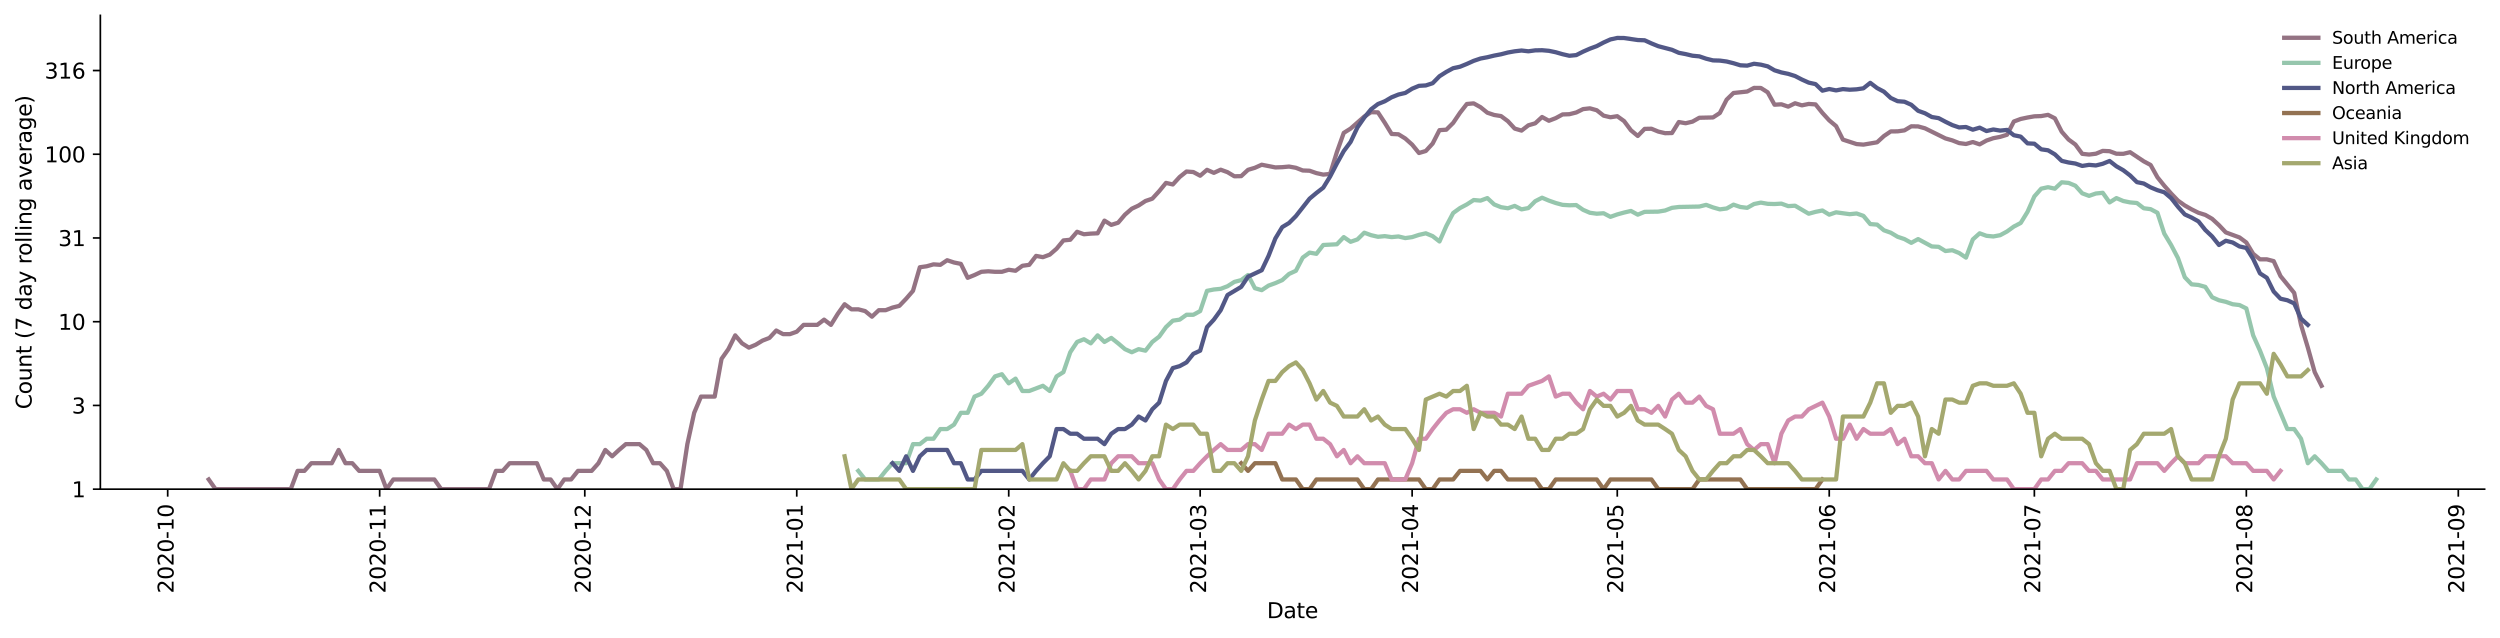 <?xml version="1.0" encoding="utf-8" standalone="no"?>
<!DOCTYPE svg PUBLIC "-//W3C//DTD SVG 1.1//EN"
  "http://www.w3.org/Graphics/SVG/1.1/DTD/svg11.dtd">
<svg height="298.621pt" version="1.1" viewBox="0 0 1170.166 298.621" width="1170.166pt" xmlns="http://www.w3.org/2000/svg" xmlns:xlink="http://www.w3.org/1999/xlink">
 <defs>
  <style type="text/css">*{stroke-linecap:butt;stroke-linejoin:round;}</style>
 </defs>
 <g id="figure_1">
  <g id="patch_1">
   <path d="M 0 298.621 
L 1170.166 298.621 
L 1170.166 0 
L 0 0 
z
" style="fill:#ffffff;"/>
  </g>
  <g id="axes_1">
   <g id="patch_2">
    <path d="M 46.966 228.96 
L 1162.966 228.96 
L 1162.966 7.2 
L 46.966 7.2 
z
" style="fill:#ffffff;"/>
   </g>
   <g id="matplotlib.axis_1">
    <g id="xtick_1">
     <g id="line2d_1">
      <defs>
       <path d="M 0 0 
L 0 3.5 
" id="mbd521291c0" style="stroke:#000000;stroke-width:0.8;"/>
      </defs>
      <g>
       <use style="stroke:#000000;stroke-width:0.8;" x="78.49" xlink:href="#mbd521291c0" y="228.96"/>
      </g>
     </g>
     <g id="text_1">
      <!-- 2020-10 -->
      <g transform="translate(81.25 277.743)rotate(-90)scale(0.1 -0.1)">
       <defs>
        <path d="M 1228 531 
L 3431 531 
L 3431 0 
L 469 0 
L 469 531 
Q 828 903 1448 1529 
Q 2069 2156 2228 2338 
Q 2531 2678 2651 2914 
Q 2772 3150 2772 3378 
Q 2772 3750 2511 3984 
Q 2250 4219 1831 4219 
Q 1534 4219 1204 4116 
Q 875 4013 500 3803 
L 500 4441 
Q 881 4594 1212 4672 
Q 1544 4750 1819 4750 
Q 2544 4750 2975 4387 
Q 3406 4025 3406 3419 
Q 3406 3131 3298 2873 
Q 3191 2616 2906 2266 
Q 2828 2175 2409 1742 
Q 1991 1309 1228 531 
z
" id="DejaVuSans-32" transform="scale(0.016)"/>
        <path d="M 2034 4250 
Q 1547 4250 1301 3770 
Q 1056 3291 1056 2328 
Q 1056 1369 1301 889 
Q 1547 409 2034 409 
Q 2525 409 2770 889 
Q 3016 1369 3016 2328 
Q 3016 3291 2770 3770 
Q 2525 4250 2034 4250 
z
M 2034 4750 
Q 2819 4750 3233 4129 
Q 3647 3509 3647 2328 
Q 3647 1150 3233 529 
Q 2819 -91 2034 -91 
Q 1250 -91 836 529 
Q 422 1150 422 2328 
Q 422 3509 836 4129 
Q 1250 4750 2034 4750 
z
" id="DejaVuSans-30" transform="scale(0.016)"/>
        <path d="M 313 2009 
L 1997 2009 
L 1997 1497 
L 313 1497 
L 313 2009 
z
" id="DejaVuSans-2d" transform="scale(0.016)"/>
        <path d="M 794 531 
L 1825 531 
L 1825 4091 
L 703 3866 
L 703 4441 
L 1819 4666 
L 2450 4666 
L 2450 531 
L 3481 531 
L 3481 0 
L 794 0 
L 794 531 
z
" id="DejaVuSans-31" transform="scale(0.016)"/>
       </defs>
       <use xlink:href="#DejaVuSans-32"/>
       <use x="63.623" xlink:href="#DejaVuSans-30"/>
       <use x="127.246" xlink:href="#DejaVuSans-32"/>
       <use x="190.869" xlink:href="#DejaVuSans-30"/>
       <use x="254.492" xlink:href="#DejaVuSans-2d"/>
       <use x="290.576" xlink:href="#DejaVuSans-31"/>
       <use x="354.199" xlink:href="#DejaVuSans-30"/>
      </g>
     </g>
    </g>
    <g id="xtick_2">
     <g id="line2d_2">
      <g>
       <use style="stroke:#000000;stroke-width:0.8;" x="177.704" xlink:href="#mbd521291c0" y="228.96"/>
      </g>
     </g>
     <g id="text_2">
      <!-- 2020-11 -->
      <g transform="translate(180.464 277.743)rotate(-90)scale(0.1 -0.1)">
       <use xlink:href="#DejaVuSans-32"/>
       <use x="63.623" xlink:href="#DejaVuSans-30"/>
       <use x="127.246" xlink:href="#DejaVuSans-32"/>
       <use x="190.869" xlink:href="#DejaVuSans-30"/>
       <use x="254.492" xlink:href="#DejaVuSans-2d"/>
       <use x="290.576" xlink:href="#DejaVuSans-31"/>
       <use x="354.199" xlink:href="#DejaVuSans-31"/>
      </g>
     </g>
    </g>
    <g id="xtick_3">
     <g id="line2d_3">
      <g>
       <use style="stroke:#000000;stroke-width:0.8;" x="273.718" xlink:href="#mbd521291c0" y="228.96"/>
      </g>
     </g>
     <g id="text_3">
      <!-- 2020-12 -->
      <g transform="translate(276.478 277.743)rotate(-90)scale(0.1 -0.1)">
       <use xlink:href="#DejaVuSans-32"/>
       <use x="63.623" xlink:href="#DejaVuSans-30"/>
       <use x="127.246" xlink:href="#DejaVuSans-32"/>
       <use x="190.869" xlink:href="#DejaVuSans-30"/>
       <use x="254.492" xlink:href="#DejaVuSans-2d"/>
       <use x="290.576" xlink:href="#DejaVuSans-31"/>
       <use x="354.199" xlink:href="#DejaVuSans-32"/>
      </g>
     </g>
    </g>
    <g id="xtick_4">
     <g id="line2d_4">
      <g>
       <use style="stroke:#000000;stroke-width:0.8;" x="372.932" xlink:href="#mbd521291c0" y="228.96"/>
      </g>
     </g>
     <g id="text_4">
      <!-- 2021-01 -->
      <g transform="translate(375.692 277.743)rotate(-90)scale(0.1 -0.1)">
       <use xlink:href="#DejaVuSans-32"/>
       <use x="63.623" xlink:href="#DejaVuSans-30"/>
       <use x="127.246" xlink:href="#DejaVuSans-32"/>
       <use x="190.869" xlink:href="#DejaVuSans-31"/>
       <use x="254.492" xlink:href="#DejaVuSans-2d"/>
       <use x="290.576" xlink:href="#DejaVuSans-30"/>
       <use x="354.199" xlink:href="#DejaVuSans-31"/>
      </g>
     </g>
    </g>
    <g id="xtick_5">
     <g id="line2d_5">
      <g>
       <use style="stroke:#000000;stroke-width:0.8;" x="472.147" xlink:href="#mbd521291c0" y="228.96"/>
      </g>
     </g>
     <g id="text_5">
      <!-- 2021-02 -->
      <g transform="translate(474.906 277.743)rotate(-90)scale(0.1 -0.1)">
       <use xlink:href="#DejaVuSans-32"/>
       <use x="63.623" xlink:href="#DejaVuSans-30"/>
       <use x="127.246" xlink:href="#DejaVuSans-32"/>
       <use x="190.869" xlink:href="#DejaVuSans-31"/>
       <use x="254.492" xlink:href="#DejaVuSans-2d"/>
       <use x="290.576" xlink:href="#DejaVuSans-30"/>
       <use x="354.199" xlink:href="#DejaVuSans-32"/>
      </g>
     </g>
    </g>
    <g id="xtick_6">
     <g id="line2d_6">
      <g>
       <use style="stroke:#000000;stroke-width:0.8;" x="561.759" xlink:href="#mbd521291c0" y="228.96"/>
      </g>
     </g>
     <g id="text_6">
      <!-- 2021-03 -->
      <g transform="translate(564.519 277.743)rotate(-90)scale(0.1 -0.1)">
       <defs>
        <path d="M 2597 2516 
Q 3050 2419 3304 2112 
Q 3559 1806 3559 1356 
Q 3559 666 3084 287 
Q 2609 -91 1734 -91 
Q 1441 -91 1130 -33 
Q 819 25 488 141 
L 488 750 
Q 750 597 1062 519 
Q 1375 441 1716 441 
Q 2309 441 2620 675 
Q 2931 909 2931 1356 
Q 2931 1769 2642 2001 
Q 2353 2234 1838 2234 
L 1294 2234 
L 1294 2753 
L 1863 2753 
Q 2328 2753 2575 2939 
Q 2822 3125 2822 3475 
Q 2822 3834 2567 4026 
Q 2313 4219 1838 4219 
Q 1578 4219 1281 4162 
Q 984 4106 628 3988 
L 628 4550 
Q 988 4650 1302 4700 
Q 1616 4750 1894 4750 
Q 2613 4750 3031 4423 
Q 3450 4097 3450 3541 
Q 3450 3153 3228 2886 
Q 3006 2619 2597 2516 
z
" id="DejaVuSans-33" transform="scale(0.016)"/>
       </defs>
       <use xlink:href="#DejaVuSans-32"/>
       <use x="63.623" xlink:href="#DejaVuSans-30"/>
       <use x="127.246" xlink:href="#DejaVuSans-32"/>
       <use x="190.869" xlink:href="#DejaVuSans-31"/>
       <use x="254.492" xlink:href="#DejaVuSans-2d"/>
       <use x="290.576" xlink:href="#DejaVuSans-30"/>
       <use x="354.199" xlink:href="#DejaVuSans-33"/>
      </g>
     </g>
    </g>
    <g id="xtick_7">
     <g id="line2d_7">
      <g>
       <use style="stroke:#000000;stroke-width:0.8;" x="660.974" xlink:href="#mbd521291c0" y="228.96"/>
      </g>
     </g>
     <g id="text_7">
      <!-- 2021-04 -->
      <g transform="translate(663.733 277.743)rotate(-90)scale(0.1 -0.1)">
       <defs>
        <path d="M 2419 4116 
L 825 1625 
L 2419 1625 
L 2419 4116 
z
M 2253 4666 
L 3047 4666 
L 3047 1625 
L 3713 1625 
L 3713 1100 
L 3047 1100 
L 3047 0 
L 2419 0 
L 2419 1100 
L 313 1100 
L 313 1709 
L 2253 4666 
z
" id="DejaVuSans-34" transform="scale(0.016)"/>
       </defs>
       <use xlink:href="#DejaVuSans-32"/>
       <use x="63.623" xlink:href="#DejaVuSans-30"/>
       <use x="127.246" xlink:href="#DejaVuSans-32"/>
       <use x="190.869" xlink:href="#DejaVuSans-31"/>
       <use x="254.492" xlink:href="#DejaVuSans-2d"/>
       <use x="290.576" xlink:href="#DejaVuSans-30"/>
       <use x="354.199" xlink:href="#DejaVuSans-34"/>
      </g>
     </g>
    </g>
    <g id="xtick_8">
     <g id="line2d_8">
      <g>
       <use style="stroke:#000000;stroke-width:0.8;" x="756.987" xlink:href="#mbd521291c0" y="228.96"/>
      </g>
     </g>
     <g id="text_8">
      <!-- 2021-05 -->
      <g transform="translate(759.747 277.743)rotate(-90)scale(0.1 -0.1)">
       <defs>
        <path d="M 691 4666 
L 3169 4666 
L 3169 4134 
L 1269 4134 
L 1269 2991 
Q 1406 3038 1543 3061 
Q 1681 3084 1819 3084 
Q 2600 3084 3056 2656 
Q 3513 2228 3513 1497 
Q 3513 744 3044 326 
Q 2575 -91 1722 -91 
Q 1428 -91 1123 -41 
Q 819 9 494 109 
L 494 744 
Q 775 591 1075 516 
Q 1375 441 1709 441 
Q 2250 441 2565 725 
Q 2881 1009 2881 1497 
Q 2881 1984 2565 2268 
Q 2250 2553 1709 2553 
Q 1456 2553 1204 2497 
Q 953 2441 691 2322 
L 691 4666 
z
" id="DejaVuSans-35" transform="scale(0.016)"/>
       </defs>
       <use xlink:href="#DejaVuSans-32"/>
       <use x="63.623" xlink:href="#DejaVuSans-30"/>
       <use x="127.246" xlink:href="#DejaVuSans-32"/>
       <use x="190.869" xlink:href="#DejaVuSans-31"/>
       <use x="254.492" xlink:href="#DejaVuSans-2d"/>
       <use x="290.576" xlink:href="#DejaVuSans-30"/>
       <use x="354.199" xlink:href="#DejaVuSans-35"/>
      </g>
     </g>
    </g>
    <g id="xtick_9">
     <g id="line2d_9">
      <g>
       <use style="stroke:#000000;stroke-width:0.8;" x="856.202" xlink:href="#mbd521291c0" y="228.96"/>
      </g>
     </g>
     <g id="text_9">
      <!-- 2021-06 -->
      <g transform="translate(858.961 277.743)rotate(-90)scale(0.1 -0.1)">
       <defs>
        <path d="M 2113 2584 
Q 1688 2584 1439 2293 
Q 1191 2003 1191 1497 
Q 1191 994 1439 701 
Q 1688 409 2113 409 
Q 2538 409 2786 701 
Q 3034 994 3034 1497 
Q 3034 2003 2786 2293 
Q 2538 2584 2113 2584 
z
M 3366 4563 
L 3366 3988 
Q 3128 4100 2886 4159 
Q 2644 4219 2406 4219 
Q 1781 4219 1451 3797 
Q 1122 3375 1075 2522 
Q 1259 2794 1537 2939 
Q 1816 3084 2150 3084 
Q 2853 3084 3261 2657 
Q 3669 2231 3669 1497 
Q 3669 778 3244 343 
Q 2819 -91 2113 -91 
Q 1303 -91 875 529 
Q 447 1150 447 2328 
Q 447 3434 972 4092 
Q 1497 4750 2381 4750 
Q 2619 4750 2861 4703 
Q 3103 4656 3366 4563 
z
" id="DejaVuSans-36" transform="scale(0.016)"/>
       </defs>
       <use xlink:href="#DejaVuSans-32"/>
       <use x="63.623" xlink:href="#DejaVuSans-30"/>
       <use x="127.246" xlink:href="#DejaVuSans-32"/>
       <use x="190.869" xlink:href="#DejaVuSans-31"/>
       <use x="254.492" xlink:href="#DejaVuSans-2d"/>
       <use x="290.576" xlink:href="#DejaVuSans-30"/>
       <use x="354.199" xlink:href="#DejaVuSans-36"/>
      </g>
     </g>
    </g>
    <g id="xtick_10">
     <g id="line2d_10">
      <g>
       <use style="stroke:#000000;stroke-width:0.8;" x="952.215" xlink:href="#mbd521291c0" y="228.96"/>
      </g>
     </g>
     <g id="text_10">
      <!-- 2021-07 -->
      <g transform="translate(954.975 277.743)rotate(-90)scale(0.1 -0.1)">
       <defs>
        <path d="M 525 4666 
L 3525 4666 
L 3525 4397 
L 1831 0 
L 1172 0 
L 2766 4134 
L 525 4134 
L 525 4666 
z
" id="DejaVuSans-37" transform="scale(0.016)"/>
       </defs>
       <use xlink:href="#DejaVuSans-32"/>
       <use x="63.623" xlink:href="#DejaVuSans-30"/>
       <use x="127.246" xlink:href="#DejaVuSans-32"/>
       <use x="190.869" xlink:href="#DejaVuSans-31"/>
       <use x="254.492" xlink:href="#DejaVuSans-2d"/>
       <use x="290.576" xlink:href="#DejaVuSans-30"/>
       <use x="354.199" xlink:href="#DejaVuSans-37"/>
      </g>
     </g>
    </g>
    <g id="xtick_11">
     <g id="line2d_11">
      <g>
       <use style="stroke:#000000;stroke-width:0.8;" x="1051.43" xlink:href="#mbd521291c0" y="228.96"/>
      </g>
     </g>
     <g id="text_11">
      <!-- 2021-08 -->
      <g transform="translate(1054.189 277.743)rotate(-90)scale(0.1 -0.1)">
       <defs>
        <path d="M 2034 2216 
Q 1584 2216 1326 1975 
Q 1069 1734 1069 1313 
Q 1069 891 1326 650 
Q 1584 409 2034 409 
Q 2484 409 2743 651 
Q 3003 894 3003 1313 
Q 3003 1734 2745 1975 
Q 2488 2216 2034 2216 
z
M 1403 2484 
Q 997 2584 770 2862 
Q 544 3141 544 3541 
Q 544 4100 942 4425 
Q 1341 4750 2034 4750 
Q 2731 4750 3128 4425 
Q 3525 4100 3525 3541 
Q 3525 3141 3298 2862 
Q 3072 2584 2669 2484 
Q 3125 2378 3379 2068 
Q 3634 1759 3634 1313 
Q 3634 634 3220 271 
Q 2806 -91 2034 -91 
Q 1263 -91 848 271 
Q 434 634 434 1313 
Q 434 1759 690 2068 
Q 947 2378 1403 2484 
z
M 1172 3481 
Q 1172 3119 1398 2916 
Q 1625 2713 2034 2713 
Q 2441 2713 2670 2916 
Q 2900 3119 2900 3481 
Q 2900 3844 2670 4047 
Q 2441 4250 2034 4250 
Q 1625 4250 1398 4047 
Q 1172 3844 1172 3481 
z
" id="DejaVuSans-38" transform="scale(0.016)"/>
       </defs>
       <use xlink:href="#DejaVuSans-32"/>
       <use x="63.623" xlink:href="#DejaVuSans-30"/>
       <use x="127.246" xlink:href="#DejaVuSans-32"/>
       <use x="190.869" xlink:href="#DejaVuSans-31"/>
       <use x="254.492" xlink:href="#DejaVuSans-2d"/>
       <use x="290.576" xlink:href="#DejaVuSans-30"/>
       <use x="354.199" xlink:href="#DejaVuSans-38"/>
      </g>
     </g>
    </g>
    <g id="xtick_12">
     <g id="line2d_12">
      <g>
       <use style="stroke:#000000;stroke-width:0.8;" x="1150.644" xlink:href="#mbd521291c0" y="228.96"/>
      </g>
     </g>
     <g id="text_12">
      <!-- 2021-09 -->
      <g transform="translate(1153.403 277.743)rotate(-90)scale(0.1 -0.1)">
       <defs>
        <path d="M 703 97 
L 703 672 
Q 941 559 1184 500 
Q 1428 441 1663 441 
Q 2288 441 2617 861 
Q 2947 1281 2994 2138 
Q 2813 1869 2534 1725 
Q 2256 1581 1919 1581 
Q 1219 1581 811 2004 
Q 403 2428 403 3163 
Q 403 3881 828 4315 
Q 1253 4750 1959 4750 
Q 2769 4750 3195 4129 
Q 3622 3509 3622 2328 
Q 3622 1225 3098 567 
Q 2575 -91 1691 -91 
Q 1453 -91 1209 -44 
Q 966 3 703 97 
z
M 1959 2075 
Q 2384 2075 2632 2365 
Q 2881 2656 2881 3163 
Q 2881 3666 2632 3958 
Q 2384 4250 1959 4250 
Q 1534 4250 1286 3958 
Q 1038 3666 1038 3163 
Q 1038 2656 1286 2365 
Q 1534 2075 1959 2075 
z
" id="DejaVuSans-39" transform="scale(0.016)"/>
       </defs>
       <use xlink:href="#DejaVuSans-32"/>
       <use x="63.623" xlink:href="#DejaVuSans-30"/>
       <use x="127.246" xlink:href="#DejaVuSans-32"/>
       <use x="190.869" xlink:href="#DejaVuSans-31"/>
       <use x="254.492" xlink:href="#DejaVuSans-2d"/>
       <use x="290.576" xlink:href="#DejaVuSans-30"/>
       <use x="354.199" xlink:href="#DejaVuSans-39"/>
      </g>
     </g>
    </g>
    <g id="text_13">
     <!-- Date -->
     <g transform="translate(593.015 289.341)scale(0.1 -0.1)">
      <defs>
       <path d="M 1259 4147 
L 1259 519 
L 2022 519 
Q 2988 519 3436 956 
Q 3884 1394 3884 2338 
Q 3884 3275 3436 3711 
Q 2988 4147 2022 4147 
L 1259 4147 
z
M 628 4666 
L 1925 4666 
Q 3281 4666 3915 4102 
Q 4550 3538 4550 2338 
Q 4550 1131 3912 565 
Q 3275 0 1925 0 
L 628 0 
L 628 4666 
z
" id="DejaVuSans-44" transform="scale(0.016)"/>
       <path d="M 2194 1759 
Q 1497 1759 1228 1600 
Q 959 1441 959 1056 
Q 959 750 1161 570 
Q 1363 391 1709 391 
Q 2188 391 2477 730 
Q 2766 1069 2766 1631 
L 2766 1759 
L 2194 1759 
z
M 3341 1997 
L 3341 0 
L 2766 0 
L 2766 531 
Q 2569 213 2275 61 
Q 1981 -91 1556 -91 
Q 1019 -91 701 211 
Q 384 513 384 1019 
Q 384 1609 779 1909 
Q 1175 2209 1959 2209 
L 2766 2209 
L 2766 2266 
Q 2766 2663 2505 2880 
Q 2244 3097 1772 3097 
Q 1472 3097 1187 3025 
Q 903 2953 641 2809 
L 641 3341 
Q 956 3463 1253 3523 
Q 1550 3584 1831 3584 
Q 2591 3584 2966 3190 
Q 3341 2797 3341 1997 
z
" id="DejaVuSans-61" transform="scale(0.016)"/>
       <path d="M 1172 4494 
L 1172 3500 
L 2356 3500 
L 2356 3053 
L 1172 3053 
L 1172 1153 
Q 1172 725 1289 603 
Q 1406 481 1766 481 
L 2356 481 
L 2356 0 
L 1766 0 
Q 1100 0 847 248 
Q 594 497 594 1153 
L 594 3053 
L 172 3053 
L 172 3500 
L 594 3500 
L 594 4494 
L 1172 4494 
z
" id="DejaVuSans-74" transform="scale(0.016)"/>
       <path d="M 3597 1894 
L 3597 1613 
L 953 1613 
Q 991 1019 1311 708 
Q 1631 397 2203 397 
Q 2534 397 2845 478 
Q 3156 559 3463 722 
L 3463 178 
Q 3153 47 2828 -22 
Q 2503 -91 2169 -91 
Q 1331 -91 842 396 
Q 353 884 353 1716 
Q 353 2575 817 3079 
Q 1281 3584 2069 3584 
Q 2775 3584 3186 3129 
Q 3597 2675 3597 1894 
z
M 3022 2063 
Q 3016 2534 2758 2815 
Q 2500 3097 2075 3097 
Q 1594 3097 1305 2825 
Q 1016 2553 972 2059 
L 3022 2063 
z
" id="DejaVuSans-65" transform="scale(0.016)"/>
      </defs>
      <use xlink:href="#DejaVuSans-44"/>
      <use x="77.002" xlink:href="#DejaVuSans-61"/>
      <use x="138.281" xlink:href="#DejaVuSans-74"/>
      <use x="177.49" xlink:href="#DejaVuSans-65"/>
     </g>
    </g>
   </g>
   <g id="matplotlib.axis_2">
    <g id="ytick_1">
     <g id="line2d_13">
      <defs>
       <path d="M 0 0 
L -3.5 0 
" id="m8831515a90" style="stroke:#000000;stroke-width:0.8;"/>
      </defs>
      <g>
       <use style="stroke:#000000;stroke-width:0.8;" x="46.966" xlink:href="#m8831515a90" y="228.96"/>
      </g>
     </g>
     <g id="text_14">
      <!-- 1 -->
      <g transform="translate(33.603 232.759)scale(0.1 -0.1)">
       <use xlink:href="#DejaVuSans-31"/>
      </g>
     </g>
    </g>
    <g id="ytick_2">
     <g id="line2d_14">
      <g>
       <use style="stroke:#000000;stroke-width:0.8;" x="46.966" xlink:href="#m8831515a90" y="189.769"/>
      </g>
     </g>
     <g id="text_15">
      <!-- 3 -->
      <g transform="translate(33.603 193.568)scale(0.1 -0.1)">
       <use xlink:href="#DejaVuSans-33"/>
      </g>
     </g>
    </g>
    <g id="ytick_3">
     <g id="line2d_15">
      <g>
       <use style="stroke:#000000;stroke-width:0.8;" x="46.966" xlink:href="#m8831515a90" y="150.578"/>
      </g>
     </g>
     <g id="text_16">
      <!-- 10 -->
      <g transform="translate(27.241 154.377)scale(0.1 -0.1)">
       <use xlink:href="#DejaVuSans-31"/>
       <use x="63.623" xlink:href="#DejaVuSans-30"/>
      </g>
     </g>
    </g>
    <g id="ytick_4">
     <g id="line2d_16">
      <g>
       <use style="stroke:#000000;stroke-width:0.8;" x="46.966" xlink:href="#m8831515a90" y="111.386"/>
      </g>
     </g>
     <g id="text_17">
      <!-- 31 -->
      <g transform="translate(27.241 115.186)scale(0.1 -0.1)">
       <use xlink:href="#DejaVuSans-33"/>
       <use x="63.623" xlink:href="#DejaVuSans-31"/>
      </g>
     </g>
    </g>
    <g id="ytick_5">
     <g id="line2d_17">
      <g>
       <use style="stroke:#000000;stroke-width:0.8;" x="46.966" xlink:href="#m8831515a90" y="72.195"/>
      </g>
     </g>
     <g id="text_18">
      <!-- 100 -->
      <g transform="translate(20.878 75.994)scale(0.1 -0.1)">
       <use xlink:href="#DejaVuSans-31"/>
       <use x="63.623" xlink:href="#DejaVuSans-30"/>
       <use x="127.246" xlink:href="#DejaVuSans-30"/>
      </g>
     </g>
    </g>
    <g id="ytick_6">
     <g id="line2d_18">
      <g>
       <use style="stroke:#000000;stroke-width:0.8;" x="46.966" xlink:href="#m8831515a90" y="33.004"/>
      </g>
     </g>
     <g id="text_19">
      <!-- 316 -->
      <g transform="translate(20.878 36.803)scale(0.1 -0.1)">
       <use xlink:href="#DejaVuSans-33"/>
       <use x="63.623" xlink:href="#DejaVuSans-31"/>
       <use x="127.246" xlink:href="#DejaVuSans-36"/>
      </g>
     </g>
    </g>
    <g id="text_20">
     <!-- Count (7 day rolling average) -->
     <g transform="translate(14.798 191.548)rotate(-90)scale(0.1 -0.1)">
      <defs>
       <path d="M 4122 4306 
L 4122 3641 
Q 3803 3938 3442 4084 
Q 3081 4231 2675 4231 
Q 1875 4231 1450 3742 
Q 1025 3253 1025 2328 
Q 1025 1406 1450 917 
Q 1875 428 2675 428 
Q 3081 428 3442 575 
Q 3803 722 4122 1019 
L 4122 359 
Q 3791 134 3420 21 
Q 3050 -91 2638 -91 
Q 1578 -91 968 557 
Q 359 1206 359 2328 
Q 359 3453 968 4101 
Q 1578 4750 2638 4750 
Q 3056 4750 3426 4639 
Q 3797 4528 4122 4306 
z
" id="DejaVuSans-43" transform="scale(0.016)"/>
       <path d="M 1959 3097 
Q 1497 3097 1228 2736 
Q 959 2375 959 1747 
Q 959 1119 1226 758 
Q 1494 397 1959 397 
Q 2419 397 2687 759 
Q 2956 1122 2956 1747 
Q 2956 2369 2687 2733 
Q 2419 3097 1959 3097 
z
M 1959 3584 
Q 2709 3584 3137 3096 
Q 3566 2609 3566 1747 
Q 3566 888 3137 398 
Q 2709 -91 1959 -91 
Q 1206 -91 779 398 
Q 353 888 353 1747 
Q 353 2609 779 3096 
Q 1206 3584 1959 3584 
z
" id="DejaVuSans-6f" transform="scale(0.016)"/>
       <path d="M 544 1381 
L 544 3500 
L 1119 3500 
L 1119 1403 
Q 1119 906 1312 657 
Q 1506 409 1894 409 
Q 2359 409 2629 706 
Q 2900 1003 2900 1516 
L 2900 3500 
L 3475 3500 
L 3475 0 
L 2900 0 
L 2900 538 
Q 2691 219 2414 64 
Q 2138 -91 1772 -91 
Q 1169 -91 856 284 
Q 544 659 544 1381 
z
M 1991 3584 
L 1991 3584 
z
" id="DejaVuSans-75" transform="scale(0.016)"/>
       <path d="M 3513 2113 
L 3513 0 
L 2938 0 
L 2938 2094 
Q 2938 2591 2744 2837 
Q 2550 3084 2163 3084 
Q 1697 3084 1428 2787 
Q 1159 2491 1159 1978 
L 1159 0 
L 581 0 
L 581 3500 
L 1159 3500 
L 1159 2956 
Q 1366 3272 1645 3428 
Q 1925 3584 2291 3584 
Q 2894 3584 3203 3211 
Q 3513 2838 3513 2113 
z
" id="DejaVuSans-6e" transform="scale(0.016)"/>
       <path id="DejaVuSans-20" transform="scale(0.016)"/>
       <path d="M 1984 4856 
Q 1566 4138 1362 3434 
Q 1159 2731 1159 2009 
Q 1159 1288 1364 580 
Q 1569 -128 1984 -844 
L 1484 -844 
Q 1016 -109 783 600 
Q 550 1309 550 2009 
Q 550 2706 781 3412 
Q 1013 4119 1484 4856 
L 1984 4856 
z
" id="DejaVuSans-28" transform="scale(0.016)"/>
       <path d="M 2906 2969 
L 2906 4863 
L 3481 4863 
L 3481 0 
L 2906 0 
L 2906 525 
Q 2725 213 2448 61 
Q 2172 -91 1784 -91 
Q 1150 -91 751 415 
Q 353 922 353 1747 
Q 353 2572 751 3078 
Q 1150 3584 1784 3584 
Q 2172 3584 2448 3432 
Q 2725 3281 2906 2969 
z
M 947 1747 
Q 947 1113 1208 752 
Q 1469 391 1925 391 
Q 2381 391 2643 752 
Q 2906 1113 2906 1747 
Q 2906 2381 2643 2742 
Q 2381 3103 1925 3103 
Q 1469 3103 1208 2742 
Q 947 2381 947 1747 
z
" id="DejaVuSans-64" transform="scale(0.016)"/>
       <path d="M 2059 -325 
Q 1816 -950 1584 -1140 
Q 1353 -1331 966 -1331 
L 506 -1331 
L 506 -850 
L 844 -850 
Q 1081 -850 1212 -737 
Q 1344 -625 1503 -206 
L 1606 56 
L 191 3500 
L 800 3500 
L 1894 763 
L 2988 3500 
L 3597 3500 
L 2059 -325 
z
" id="DejaVuSans-79" transform="scale(0.016)"/>
       <path d="M 2631 2963 
Q 2534 3019 2420 3045 
Q 2306 3072 2169 3072 
Q 1681 3072 1420 2755 
Q 1159 2438 1159 1844 
L 1159 0 
L 581 0 
L 581 3500 
L 1159 3500 
L 1159 2956 
Q 1341 3275 1631 3429 
Q 1922 3584 2338 3584 
Q 2397 3584 2469 3576 
Q 2541 3569 2628 3553 
L 2631 2963 
z
" id="DejaVuSans-72" transform="scale(0.016)"/>
       <path d="M 603 4863 
L 1178 4863 
L 1178 0 
L 603 0 
L 603 4863 
z
" id="DejaVuSans-6c" transform="scale(0.016)"/>
       <path d="M 603 3500 
L 1178 3500 
L 1178 0 
L 603 0 
L 603 3500 
z
M 603 4863 
L 1178 4863 
L 1178 4134 
L 603 4134 
L 603 4863 
z
" id="DejaVuSans-69" transform="scale(0.016)"/>
       <path d="M 2906 1791 
Q 2906 2416 2648 2759 
Q 2391 3103 1925 3103 
Q 1463 3103 1205 2759 
Q 947 2416 947 1791 
Q 947 1169 1205 825 
Q 1463 481 1925 481 
Q 2391 481 2648 825 
Q 2906 1169 2906 1791 
z
M 3481 434 
Q 3481 -459 3084 -895 
Q 2688 -1331 1869 -1331 
Q 1566 -1331 1297 -1286 
Q 1028 -1241 775 -1147 
L 775 -588 
Q 1028 -725 1275 -790 
Q 1522 -856 1778 -856 
Q 2344 -856 2625 -561 
Q 2906 -266 2906 331 
L 2906 616 
Q 2728 306 2450 153 
Q 2172 0 1784 0 
Q 1141 0 747 490 
Q 353 981 353 1791 
Q 353 2603 747 3093 
Q 1141 3584 1784 3584 
Q 2172 3584 2450 3431 
Q 2728 3278 2906 2969 
L 2906 3500 
L 3481 3500 
L 3481 434 
z
" id="DejaVuSans-67" transform="scale(0.016)"/>
       <path d="M 191 3500 
L 800 3500 
L 1894 563 
L 2988 3500 
L 3597 3500 
L 2284 0 
L 1503 0 
L 191 3500 
z
" id="DejaVuSans-76" transform="scale(0.016)"/>
       <path d="M 513 4856 
L 1013 4856 
Q 1481 4119 1714 3412 
Q 1947 2706 1947 2009 
Q 1947 1309 1714 600 
Q 1481 -109 1013 -844 
L 513 -844 
Q 928 -128 1133 580 
Q 1338 1288 1338 2009 
Q 1338 2731 1133 3434 
Q 928 4138 513 4856 
z
" id="DejaVuSans-29" transform="scale(0.016)"/>
      </defs>
      <use xlink:href="#DejaVuSans-43"/>
      <use x="69.824" xlink:href="#DejaVuSans-6f"/>
      <use x="131.006" xlink:href="#DejaVuSans-75"/>
      <use x="194.385" xlink:href="#DejaVuSans-6e"/>
      <use x="257.764" xlink:href="#DejaVuSans-74"/>
      <use x="296.973" xlink:href="#DejaVuSans-20"/>
      <use x="328.76" xlink:href="#DejaVuSans-28"/>
      <use x="367.773" xlink:href="#DejaVuSans-37"/>
      <use x="431.396" xlink:href="#DejaVuSans-20"/>
      <use x="463.184" xlink:href="#DejaVuSans-64"/>
      <use x="526.66" xlink:href="#DejaVuSans-61"/>
      <use x="587.939" xlink:href="#DejaVuSans-79"/>
      <use x="647.119" xlink:href="#DejaVuSans-20"/>
      <use x="678.906" xlink:href="#DejaVuSans-72"/>
      <use x="717.77" xlink:href="#DejaVuSans-6f"/>
      <use x="778.951" xlink:href="#DejaVuSans-6c"/>
      <use x="806.734" xlink:href="#DejaVuSans-6c"/>
      <use x="834.518" xlink:href="#DejaVuSans-69"/>
      <use x="862.301" xlink:href="#DejaVuSans-6e"/>
      <use x="925.68" xlink:href="#DejaVuSans-67"/>
      <use x="989.156" xlink:href="#DejaVuSans-20"/>
      <use x="1020.943" xlink:href="#DejaVuSans-61"/>
      <use x="1082.223" xlink:href="#DejaVuSans-76"/>
      <use x="1141.402" xlink:href="#DejaVuSans-65"/>
      <use x="1202.926" xlink:href="#DejaVuSans-72"/>
      <use x="1244.039" xlink:href="#DejaVuSans-61"/>
      <use x="1305.318" xlink:href="#DejaVuSans-67"/>
      <use x="1368.795" xlink:href="#DejaVuSans-65"/>
      <use x="1430.318" xlink:href="#DejaVuSans-29"/>
     </g>
    </g>
   </g>
   <g id="line2d_19">
    <path clip-path="url(#pefcc46c37d)" d="M 97.693 224.414 
L 100.893 228.96 
L 136.098 228.96 
L 139.299 220.405 
L 142.499 220.405 
L 145.7 216.818 
L 155.301 216.818 
L 158.502 210.612 
L 161.702 216.818 
L 164.903 216.818 
L 168.103 220.405 
L 177.704 220.405 
L 180.905 228.96 
L 184.105 224.414 
L 203.308 224.414 
L 206.508 228.96 
L 228.912 228.96 
L 232.112 220.405 
L 235.313 220.405 
L 238.513 216.818 
L 251.315 216.818 
L 254.515 224.414 
L 257.716 224.414 
L 260.916 228.96 
L 264.117 224.414 
L 267.317 224.414 
L 270.518 220.405 
L 276.919 220.405 
L 280.119 216.818 
L 283.32 210.612 
L 286.52 213.574 
L 289.72 210.612 
L 292.921 207.887 
L 299.322 207.887 
L 302.522 210.612 
L 305.723 216.818 
L 308.923 216.818 
L 312.124 220.405 
L 315.324 228.96 
L 318.525 228.96 
L 321.725 207.887 
L 324.925 193.223 
L 328.126 185.627 
L 334.527 185.627 
L 337.727 167.967 
L 340.928 163.421 
L 344.128 156.979 
L 347.329 160.696 
L 350.529 162.719 
L 353.73 161.357 
L 356.93 159.412 
L 360.131 158.174 
L 363.331 154.709 
L 366.531 156.397 
L 369.732 156.397 
L 372.932 155.262 
L 376.133 152.069 
L 382.534 152.069 
L 385.734 149.619 
L 388.935 152.069 
L 392.135 146.894 
L 395.336 142.403 
L 398.536 144.779 
L 401.736 144.779 
L 404.937 145.609 
L 408.137 148.229 
L 411.338 145.191 
L 414.538 145.191 
L 417.739 143.968 
L 420.939 143.177 
L 424.14 139.826 
L 427.34 136.133 
L 430.541 125.09 
L 433.741 124.633 
L 436.942 123.738 
L 440.142 123.959 
L 443.342 121.804 
L 446.543 122.865 
L 449.743 123.517 
L 452.944 130.033 
L 456.144 128.728 
L 459.345 127.226 
L 462.545 126.982 
L 465.746 127.226 
L 468.946 127.226 
L 472.147 126.26 
L 475.347 126.74 
L 478.548 124.407 
L 481.748 123.959 
L 484.948 119.777 
L 488.149 120.373 
L 491.349 119.192 
L 494.55 116.408 
L 497.75 112.537 
L 500.951 112.221 
L 504.151 108.492 
L 507.352 109.642 
L 510.552 109.351 
L 513.753 109.206 
L 516.953 103.265 
L 520.153 105.261 
L 523.354 104.248 
L 526.554 100.475 
L 529.755 97.691 
L 532.955 96.182 
L 536.156 94.083 
L 539.356 92.991 
L 542.557 89.503 
L 545.757 85.611 
L 548.958 86.34 
L 552.158 82.842 
L 555.359 80.281 
L 558.559 80.528 
L 561.759 82.248 
L 564.96 79.489 
L 568.16 80.903 
L 571.361 79.428 
L 574.561 80.591 
L 577.762 82.511 
L 580.962 82.445 
L 584.163 79.489 
L 587.363 78.538 
L 590.564 77.104 
L 596.964 78.363 
L 600.165 78.246 
L 603.365 77.957 
L 606.566 78.538 
L 609.766 79.791 
L 612.967 79.913 
L 616.167 81.029 
L 619.368 81.73 
L 622.568 81.409 
L 625.769 71.142 
L 628.969 62.196 
L 632.17 60.19 
L 638.57 54.564 
L 641.771 52.512 
L 644.971 52.594 
L 648.172 57.465 
L 651.372 62.707 
L 654.573 62.855 
L 657.773 64.833 
L 660.974 67.692 
L 664.174 71.616 
L 667.375 70.673 
L 670.575 67.185 
L 673.775 60.915 
L 676.976 60.706 
L 680.176 57.528 
L 683.377 52.786 
L 686.577 48.673 
L 689.778 48.381 
L 692.978 50.167 
L 696.179 52.758 
L 699.379 53.819 
L 702.58 54.333 
L 705.78 56.716 
L 708.981 60.19 
L 712.181 61.125 
L 715.381 58.653 
L 718.582 57.718 
L 721.782 54.767 
L 724.983 56.532 
L 728.183 55.296 
L 731.384 53.565 
L 734.584 53.452 
L 737.785 52.649 
L 740.985 51.07 
L 744.186 50.706 
L 747.386 51.597 
L 750.587 54.132 
L 753.787 54.884 
L 756.987 54.39 
L 760.188 56.685 
L 763.388 60.985 
L 766.589 63.64 
L 769.789 60.327 
L 772.99 60.258 
L 776.19 61.585 
L 779.391 62.341 
L 782.591 62.269 
L 785.792 57.12 
L 788.992 57.687 
L 792.192 56.933 
L 795.393 55.119 
L 801.794 54.972 
L 804.994 52.896 
L 808.195 46.616 
L 811.395 43.526 
L 817.796 42.842 
L 820.997 41.14 
L 824.197 41.179 
L 827.398 43.213 
L 830.598 49.015 
L 833.798 48.819 
L 836.999 49.913 
L 840.199 48.333 
L 843.4 49.312 
L 846.6 48.648 
L 849.801 48.868 
L 853.001 52.841 
L 856.202 56.348 
L 859.402 59.014 
L 862.603 65.346 
L 869.003 67.437 
L 872.204 67.692 
L 878.605 66.602 
L 881.805 63.678 
L 885.006 61.514 
L 888.206 61.479 
L 891.407 61.02 
L 894.607 59.113 
L 897.808 59.18 
L 901.008 60.053 
L 910.609 64.794 
L 913.81 65.706 
L 917.01 66.975 
L 920.211 67.395 
L 923.411 66.478 
L 926.612 67.564 
L 929.812 65.787 
L 933.013 64.677 
L 936.213 64.059 
L 939.414 63.077 
L 942.614 56.871 
L 945.814 55.683 
L 949.015 55.001 
L 952.215 54.448 
L 955.416 54.333 
L 958.616 53.762 
L 961.817 55.385 
L 965.017 61.656 
L 968.218 65.307 
L 971.418 67.649 
L 974.619 72.001 
L 977.819 72.341 
L 981.02 71.953 
L 984.22 70.627 
L 987.42 70.767 
L 990.621 71.953 
L 993.821 72.001 
L 997.022 71.236 
L 1003.423 75.513 
L 1006.623 77.216 
L 1009.824 82.975 
L 1013.024 86.934 
L 1016.225 90.571 
L 1019.425 93.899 
L 1022.626 96.182 
L 1025.826 98 
L 1029.026 99.594 
L 1032.227 100.587 
L 1035.427 102.428 
L 1038.628 105.39 
L 1041.828 108.776 
L 1048.229 111.135 
L 1051.43 113.505 
L 1054.63 118.807 
L 1057.831 121.389 
L 1061.031 121.389 
L 1064.231 122.224 
L 1067.432 129.244 
L 1073.833 137.101 
L 1077.033 152.069 
L 1080.234 162.719 
L 1083.434 174.173 
L 1086.635 180.575 
L 1086.635 180.575 
" style="fill:none;stroke:#947383;stroke-linecap:square;stroke-width:2;"/>
   </g>
   <g id="line2d_20">
    <path clip-path="url(#pefcc46c37d)" d="M 401.736 220.405 
L 404.937 224.414 
L 411.338 224.414 
L 414.538 220.405 
L 417.739 216.818 
L 424.14 216.818 
L 427.34 207.887 
L 430.541 207.887 
L 433.741 205.365 
L 436.942 205.365 
L 440.142 200.819 
L 443.342 200.819 
L 446.543 198.755 
L 449.743 193.223 
L 452.944 193.223 
L 456.144 185.627 
L 459.345 184.292 
L 462.545 180.575 
L 465.746 176.176 
L 468.946 175.16 
L 472.147 179.42 
L 475.347 177.223 
L 478.548 183.007 
L 481.748 183.007 
L 488.149 180.575 
L 491.349 183.007 
L 494.55 176.176 
L 497.75 174.173 
L 500.951 164.87 
L 504.151 160.048 
L 507.352 158.787 
L 510.552 160.696 
L 513.753 156.979 
L 516.953 160.048 
L 520.153 158.174 
L 523.354 160.696 
L 526.554 163.421 
L 529.755 164.87 
L 532.955 163.421 
L 536.156 164.138 
L 539.356 160.048 
L 542.557 157.571 
L 545.757 153.1 
L 548.958 150.095 
L 552.158 149.619 
L 555.359 147.333 
L 558.559 147.333 
L 561.759 145.609 
L 564.96 136.133 
L 568.16 135.502 
L 571.361 135.191 
L 574.561 133.976 
L 577.762 131.947 
L 580.962 131.113 
L 584.163 128.728 
L 587.363 134.883 
L 590.564 135.816 
L 593.764 133.678 
L 596.964 132.514 
L 600.165 131.113 
L 603.365 128.22 
L 606.566 126.74 
L 609.766 120.574 
L 612.967 118.238 
L 616.167 118.807 
L 619.368 114.671 
L 625.769 114.334 
L 628.969 110.983 
L 632.17 113.18 
L 635.37 112.063 
L 638.57 108.919 
L 641.771 110.083 
L 644.971 110.831 
L 648.172 110.53 
L 651.372 110.983 
L 654.573 110.68 
L 657.773 111.442 
L 660.974 110.983 
L 664.174 109.935 
L 667.375 109.206 
L 670.575 110.53 
L 673.775 113.018 
L 676.976 105.779 
L 680.176 99.703 
L 683.377 97.383 
L 686.577 95.693 
L 689.778 93.624 
L 692.978 93.899 
L 696.179 92.723 
L 699.379 95.693 
L 702.58 96.978 
L 705.78 97.485 
L 708.981 96.379 
L 712.181 98 
L 715.381 97.383 
L 718.582 94.176 
L 721.782 92.546 
L 724.983 93.899 
L 728.183 95.021 
L 731.384 95.888 
L 734.584 96.084 
L 737.785 95.986 
L 740.985 98.209 
L 744.186 99.594 
L 747.386 100.032 
L 750.587 99.812 
L 753.787 101.495 
L 756.987 100.364 
L 760.188 99.485 
L 763.388 98.735 
L 766.589 100.475 
L 769.789 99.162 
L 776.19 99.054 
L 779.391 98.523 
L 782.591 97.282 
L 785.792 96.878 
L 795.393 96.677 
L 798.593 95.888 
L 801.794 97.079 
L 804.994 98 
L 808.195 97.588 
L 811.395 95.791 
L 814.596 96.878 
L 817.796 97.282 
L 820.997 95.5 
L 824.197 94.832 
L 827.398 95.404 
L 830.598 95.5 
L 833.798 95.308 
L 836.999 96.478 
L 840.199 96.28 
L 846.6 100.032 
L 849.801 99.162 
L 853.001 98.523 
L 856.202 100.475 
L 859.402 99.377 
L 865.803 100.253 
L 869.003 99.922 
L 872.204 101.038 
L 875.404 104.878 
L 878.605 105.133 
L 881.805 107.793 
L 885.006 108.919 
L 888.206 110.831 
L 891.407 111.907 
L 894.607 113.669 
L 897.808 111.907 
L 904.209 115.355 
L 907.409 115.528 
L 910.609 117.494 
L 913.81 117.128 
L 917.01 118.427 
L 920.211 120.574 
L 923.411 112.063 
L 926.612 109.206 
L 929.812 110.38 
L 933.013 110.68 
L 936.213 110.083 
L 939.414 108.352 
L 942.614 106.04 
L 945.814 104.373 
L 949.015 99.162 
L 952.215 91.933 
L 955.416 88.311 
L 958.616 87.616 
L 961.817 88.311 
L 965.017 85.323 
L 968.218 85.611 
L 971.418 86.934 
L 974.619 90.488 
L 977.819 91.673 
L 981.02 90.571 
L 984.22 90.239 
L 987.42 94.737 
L 990.621 92.723 
L 993.821 94.083 
L 997.022 94.737 
L 1000.222 95.021 
L 1003.423 97.485 
L 1006.623 97.897 
L 1009.824 99.594 
L 1013.024 109.351 
L 1016.225 114.671 
L 1019.425 120.776 
L 1022.626 129.768 
L 1025.826 133.091 
L 1029.026 133.384 
L 1032.227 134.276 
L 1035.427 139.124 
L 1038.628 140.542 
L 1041.828 141.274 
L 1045.029 142.403 
L 1048.229 142.788 
L 1051.43 144.371 
L 1054.63 156.979 
L 1057.831 164.138 
L 1061.031 172.281 
L 1064.231 185.627 
L 1070.632 200.819 
L 1073.833 200.819 
L 1077.033 205.365 
L 1080.234 216.818 
L 1083.434 213.574 
L 1086.635 216.818 
L 1089.835 220.405 
L 1096.236 220.405 
L 1099.437 224.414 
L 1102.637 224.414 
L 1105.837 228.96 
L 1109.038 228.96 
L 1112.238 224.414 
L 1112.238 224.414 
" style="fill:none;stroke:#96c6ad;stroke-linecap:square;stroke-width:2;"/>
   </g>
   <g id="line2d_21">
    <path clip-path="url(#pefcc46c37d)" d="M 417.739 216.818 
L 420.939 220.405 
L 424.14 213.574 
L 427.34 220.405 
L 430.541 213.574 
L 433.741 210.612 
L 443.342 210.612 
L 446.543 216.818 
L 449.743 216.818 
L 452.944 224.414 
L 456.144 224.414 
L 459.345 220.405 
L 478.548 220.405 
L 481.748 224.414 
L 484.948 220.405 
L 488.149 216.818 
L 491.349 213.574 
L 494.55 200.819 
L 497.75 200.819 
L 500.951 203.016 
L 504.151 203.016 
L 507.352 205.365 
L 513.753 205.365 
L 516.953 207.887 
L 520.153 203.016 
L 523.354 200.819 
L 526.554 200.819 
L 529.755 198.755 
L 532.955 194.969 
L 536.156 196.81 
L 539.356 191.562 
L 542.557 188.465 
L 545.757 178.304 
L 548.958 172.281 
L 552.158 171.374 
L 555.359 169.627 
L 558.559 165.618 
L 561.759 164.138 
L 564.96 153.1 
L 568.16 149.619 
L 571.361 145.191 
L 574.561 138.097 
L 580.962 134.276 
L 584.163 129.505 
L 590.564 126.499 
L 593.764 119.777 
L 596.964 111.596 
L 600.165 106.304 
L 603.365 104.373 
L 606.566 101.152 
L 612.967 92.991 
L 616.167 90.321 
L 619.368 87.846 
L 622.568 82.643 
L 625.769 76.491 
L 628.969 70.72 
L 632.17 66.437 
L 635.37 59.647 
L 638.57 55.03 
L 641.771 51.148 
L 644.971 48.697 
L 648.172 47.405 
L 651.372 45.532 
L 654.573 44.246 
L 657.773 43.505 
L 660.974 41.513 
L 664.174 40.177 
L 667.375 39.988 
L 670.575 38.947 
L 673.775 35.684 
L 676.976 33.65 
L 680.176 31.923 
L 683.377 31.23 
L 686.577 29.927 
L 689.778 28.483 
L 692.978 27.396 
L 696.179 26.789 
L 699.379 26.016 
L 702.58 25.408 
L 705.78 24.581 
L 708.981 24.01 
L 712.181 23.646 
L 715.381 24.01 
L 718.582 23.576 
L 721.782 23.506 
L 724.983 23.786 
L 728.183 24.449 
L 731.384 25.371 
L 734.584 26.104 
L 737.785 25.791 
L 740.985 24.175 
L 744.186 22.769 
L 747.386 21.583 
L 750.587 19.899 
L 753.787 18.455 
L 756.987 17.76 
L 760.188 17.799 
L 766.589 18.737 
L 769.789 18.859 
L 772.99 20.321 
L 776.19 21.627 
L 782.591 23.309 
L 785.792 24.714 
L 788.992 25.322 
L 792.192 26.079 
L 795.393 26.381 
L 798.593 27.474 
L 801.794 28.268 
L 804.994 28.362 
L 808.195 28.794 
L 811.395 29.591 
L 814.596 30.565 
L 817.796 30.723 
L 820.997 29.843 
L 824.197 30.266 
L 827.398 31.055 
L 830.598 32.905 
L 833.798 33.901 
L 836.999 34.571 
L 840.199 35.584 
L 843.4 37.233 
L 846.6 38.673 
L 849.801 39.37 
L 853.001 42.434 
L 856.202 41.671 
L 859.402 42.312 
L 862.603 41.711 
L 865.803 41.99 
L 869.003 41.811 
L 872.204 41.336 
L 875.404 38.782 
L 878.605 41.218 
L 881.805 42.904 
L 885.006 45.867 
L 888.206 47.358 
L 891.407 47.617 
L 894.607 49.04 
L 897.808 51.863 
L 901.008 53.006 
L 904.209 54.767 
L 907.409 55.296 
L 910.609 56.995 
L 913.81 58.555 
L 917.01 59.647 
L 920.211 59.446 
L 923.411 60.706 
L 926.612 59.748 
L 929.812 61.337 
L 933.013 60.603 
L 936.213 61.125 
L 939.414 60.811 
L 942.614 63.301 
L 945.814 63.944 
L 949.015 67.101 
L 952.215 67.269 
L 955.416 69.892 
L 958.616 70.349 
L 961.817 72.244 
L 965.017 75.299 
L 968.218 76.053 
L 971.418 76.547 
L 974.619 77.67 
L 977.819 77.16 
L 981.02 77.443 
L 984.22 76.657 
L 987.42 75.352 
L 990.621 77.842 
L 993.821 79.67 
L 997.022 82.118 
L 1000.222 85.252 
L 1003.423 85.9 
L 1006.623 87.692 
L 1009.824 89.021 
L 1013.024 89.992 
L 1016.225 92.723 
L 1019.425 96.777 
L 1022.626 100.364 
L 1025.826 101.842 
L 1029.026 103.631 
L 1032.227 107.655 
L 1035.427 110.68 
L 1038.628 114.671 
L 1041.828 112.697 
L 1045.029 113.505 
L 1048.229 115.355 
L 1051.43 116.053 
L 1054.63 121.183 
L 1057.831 127.969 
L 1061.031 130.033 
L 1064.231 136.452 
L 1067.432 139.826 
L 1070.632 140.542 
L 1073.833 142.023 
L 1077.033 149.149 
L 1080.234 152.069 
L 1080.234 152.069 
" style="fill:none;stroke:#525886;stroke-linecap:square;stroke-width:2;"/>
   </g>
   <g id="line2d_22">
    <path clip-path="url(#pefcc46c37d)" d="M 580.962 216.818 
L 584.163 220.405 
L 587.363 216.818 
L 590.564 216.818 
L 593.764 216.818 
L 596.964 216.818 
L 600.165 224.414 
L 603.365 224.414 
L 606.566 224.414 
L 609.766 228.96 
L 612.967 228.96 
L 616.167 224.414 
L 619.368 224.414 
L 622.568 224.414 
L 625.769 224.414 
L 628.969 224.414 
L 632.17 224.414 
L 635.37 224.414 
L 638.57 228.96 
L 641.771 228.96 
L 644.971 224.414 
L 648.172 224.414 
L 651.372 224.414 
L 654.573 224.414 
L 657.773 224.414 
L 660.974 224.414 
L 664.174 224.414 
L 667.375 228.96 
L 670.575 228.96 
L 673.775 224.414 
L 676.976 224.414 
L 680.176 224.414 
L 683.377 220.405 
L 686.577 220.405 
L 689.778 220.405 
L 692.978 220.405 
L 696.179 224.414 
L 699.379 220.405 
L 702.58 220.405 
L 705.78 224.414 
L 708.981 224.414 
L 712.181 224.414 
L 715.381 224.414 
L 718.582 224.414 
L 721.782 228.96 
L 724.983 228.96 
L 728.183 224.414 
L 731.384 224.414 
L 734.584 224.414 
L 737.785 224.414 
L 740.985 224.414 
L 744.186 224.414 
L 747.386 224.414 
L 750.587 228.96 
L 753.787 224.414 
L 756.987 224.414 
L 760.188 224.414 
L 763.388 224.414 
L 766.589 224.414 
L 769.789 224.414 
L 772.99 224.414 
L 776.19 228.96 
L 779.391 228.96 
L 782.591 228.96 
L 785.792 228.96 
L 788.992 228.96 
L 792.192 228.96 
L 795.393 224.414 
L 798.593 224.414 
L 801.794 224.414 
L 804.994 224.414 
L 808.195 224.414 
L 811.395 224.414 
L 814.596 224.414 
L 817.796 228.96 
L 820.997 228.96 
L 824.197 228.96 
L 827.398 228.96 
L 830.598 228.96 
L 833.798 228.96 
L 836.999 228.96 
L 840.199 228.96 
L 843.4 228.96 
L 846.6 228.96 
L 849.801 228.96 
L 853.001 224.414 
" style="fill:none;stroke:#937252;stroke-linecap:square;stroke-width:2;"/>
   </g>
   <g id="line2d_23">
    <path clip-path="url(#pefcc46c37d)" d="M 500.951 220.405 
L 504.151 228.96 
L 507.352 228.96 
L 510.552 224.414 
L 516.953 224.414 
L 520.153 216.818 
L 523.354 213.574 
L 529.755 213.574 
L 532.955 216.818 
L 539.356 216.818 
L 542.557 224.414 
L 545.757 228.96 
L 548.958 228.96 
L 552.158 224.414 
L 555.359 220.405 
L 558.559 220.405 
L 561.759 216.818 
L 564.96 213.574 
L 568.16 210.612 
L 571.361 207.887 
L 574.561 210.612 
L 580.962 210.612 
L 584.163 207.887 
L 587.363 207.887 
L 590.564 210.612 
L 593.764 203.016 
L 600.165 203.016 
L 603.365 198.755 
L 606.566 200.819 
L 609.766 198.755 
L 612.967 198.755 
L 616.167 205.365 
L 619.368 205.365 
L 622.568 207.887 
L 625.769 213.574 
L 628.969 210.612 
L 632.17 216.818 
L 635.37 213.574 
L 638.57 216.818 
L 648.172 216.818 
L 651.372 224.414 
L 657.773 224.414 
L 660.974 216.818 
L 664.174 205.365 
L 667.375 205.365 
L 670.575 200.819 
L 673.775 196.81 
L 676.976 193.223 
L 680.176 191.562 
L 683.377 191.562 
L 686.577 193.223 
L 689.778 191.562 
L 692.978 193.223 
L 699.379 193.223 
L 702.58 194.969 
L 705.78 184.292 
L 712.181 184.292 
L 715.381 180.575 
L 721.782 178.304 
L 724.983 176.176 
L 728.183 185.627 
L 731.384 184.292 
L 734.584 184.292 
L 737.785 188.465 
L 740.985 191.562 
L 744.186 183.007 
L 747.386 185.627 
L 750.587 184.292 
L 753.787 187.017 
L 756.987 183.007 
L 763.388 183.007 
L 766.589 191.562 
L 769.789 191.562 
L 772.99 193.223 
L 776.19 189.978 
L 779.391 194.969 
L 782.591 187.017 
L 785.792 184.292 
L 788.992 188.465 
L 792.192 188.465 
L 795.393 185.627 
L 798.593 189.978 
L 801.794 191.562 
L 804.994 203.016 
L 811.395 203.016 
L 814.596 200.819 
L 817.796 207.887 
L 820.997 210.612 
L 824.197 207.887 
L 827.398 207.887 
L 830.598 216.818 
L 833.798 203.016 
L 836.999 196.81 
L 840.199 194.969 
L 843.4 194.969 
L 846.6 191.562 
L 853.001 188.465 
L 856.202 194.969 
L 859.402 205.365 
L 862.603 205.365 
L 865.803 198.755 
L 869.003 205.365 
L 872.204 200.819 
L 875.404 203.016 
L 881.805 203.016 
L 885.006 200.819 
L 888.206 207.887 
L 891.407 205.365 
L 894.607 213.574 
L 897.808 213.574 
L 901.008 216.818 
L 904.209 216.818 
L 907.409 224.414 
L 910.609 220.405 
L 913.81 224.414 
L 917.01 224.414 
L 920.211 220.405 
L 929.812 220.405 
L 933.013 224.414 
L 939.414 224.414 
L 942.614 228.96 
L 952.215 228.96 
L 955.416 224.414 
L 958.616 224.414 
L 961.817 220.405 
L 965.017 220.405 
L 968.218 216.818 
L 974.619 216.818 
L 977.819 220.405 
L 981.02 220.405 
L 984.22 224.414 
L 997.022 224.414 
L 1000.222 216.818 
L 1009.824 216.818 
L 1013.024 220.405 
L 1016.225 216.818 
L 1019.425 213.574 
L 1022.626 216.818 
L 1029.026 216.818 
L 1032.227 213.574 
L 1041.828 213.574 
L 1045.029 216.818 
L 1051.43 216.818 
L 1054.63 220.405 
L 1061.031 220.405 
L 1064.231 224.414 
L 1067.432 220.405 
L 1067.432 220.405 
" style="fill:none;stroke:#d18cad;stroke-linecap:square;stroke-width:2;"/>
   </g>
   <g id="line2d_24">
    <path clip-path="url(#pefcc46c37d)" d="M 395.336 213.574 
L 398.536 228.96 
L 401.736 224.414 
L 420.939 224.414 
L 424.14 228.96 
L 456.144 228.96 
L 459.345 210.612 
L 475.347 210.612 
L 478.548 207.887 
L 481.748 224.414 
L 494.55 224.414 
L 497.75 216.818 
L 500.951 220.405 
L 504.151 220.405 
L 507.352 216.818 
L 510.552 213.574 
L 516.953 213.574 
L 520.153 220.405 
L 523.354 220.405 
L 526.554 216.818 
L 529.755 220.405 
L 532.955 224.414 
L 536.156 220.405 
L 539.356 213.574 
L 542.557 213.574 
L 545.757 198.755 
L 548.958 200.819 
L 552.158 198.755 
L 558.559 198.755 
L 561.759 203.016 
L 564.96 203.016 
L 568.16 220.405 
L 571.361 220.405 
L 574.561 216.818 
L 577.762 216.818 
L 580.962 220.405 
L 584.163 213.574 
L 587.363 196.81 
L 590.564 187.017 
L 593.764 178.304 
L 596.964 178.304 
L 600.165 174.173 
L 603.365 171.374 
L 606.566 169.627 
L 609.766 173.214 
L 612.967 179.42 
L 616.167 187.017 
L 619.368 183.007 
L 622.568 188.465 
L 625.769 189.978 
L 628.969 194.969 
L 635.37 194.969 
L 638.57 191.562 
L 641.771 196.81 
L 644.971 194.969 
L 648.172 198.755 
L 651.372 200.819 
L 657.773 200.819 
L 660.974 205.365 
L 664.174 210.612 
L 667.375 187.017 
L 673.775 184.292 
L 676.976 185.627 
L 680.176 183.007 
L 683.377 183.007 
L 686.577 180.575 
L 689.778 200.819 
L 692.978 193.223 
L 696.179 194.969 
L 699.379 194.969 
L 702.58 198.755 
L 705.78 198.755 
L 708.981 200.819 
L 712.181 194.969 
L 715.381 205.365 
L 718.582 205.365 
L 721.782 210.612 
L 724.983 210.612 
L 728.183 205.365 
L 731.384 205.365 
L 734.584 203.016 
L 737.785 203.016 
L 740.985 200.819 
L 744.186 191.562 
L 747.386 187.017 
L 750.587 189.978 
L 753.787 189.978 
L 756.987 194.969 
L 760.188 193.223 
L 763.388 189.978 
L 766.589 196.81 
L 769.789 198.755 
L 776.19 198.755 
L 779.391 200.819 
L 782.591 203.016 
L 785.792 210.612 
L 788.992 213.574 
L 792.192 220.405 
L 795.393 224.414 
L 798.593 224.414 
L 801.794 220.405 
L 804.994 216.818 
L 808.195 216.818 
L 811.395 213.574 
L 814.596 213.574 
L 817.796 210.612 
L 820.997 210.612 
L 824.197 213.574 
L 827.398 216.818 
L 836.999 216.818 
L 840.199 220.405 
L 843.4 224.414 
L 859.402 224.414 
L 862.603 194.969 
L 872.204 194.969 
L 875.404 188.465 
L 878.605 179.42 
L 881.805 179.42 
L 885.006 193.223 
L 888.206 189.978 
L 891.407 189.978 
L 894.607 188.465 
L 897.808 194.969 
L 901.008 213.574 
L 904.209 200.819 
L 907.409 203.016 
L 910.609 187.017 
L 913.81 187.017 
L 917.01 188.465 
L 920.211 188.465 
L 923.411 180.575 
L 926.612 179.42 
L 929.812 179.42 
L 933.013 180.575 
L 939.414 180.575 
L 942.614 179.42 
L 945.814 184.292 
L 949.015 193.223 
L 952.215 193.223 
L 955.416 213.574 
L 958.616 205.365 
L 961.817 203.016 
L 965.017 205.365 
L 974.619 205.365 
L 977.819 207.887 
L 981.02 216.818 
L 984.22 220.405 
L 987.42 220.405 
L 990.621 228.96 
L 993.821 228.96 
L 997.022 210.612 
L 1000.222 207.887 
L 1003.423 203.016 
L 1013.024 203.016 
L 1016.225 200.819 
L 1019.425 213.574 
L 1022.626 216.818 
L 1025.826 224.414 
L 1035.427 224.414 
L 1038.628 213.574 
L 1041.828 205.365 
L 1045.029 187.017 
L 1048.229 179.42 
L 1057.831 179.42 
L 1061.031 184.292 
L 1064.231 165.618 
L 1067.432 170.489 
L 1070.632 176.176 
L 1077.033 176.176 
L 1080.234 173.214 
L 1080.234 173.214 
" style="fill:none;stroke:#a4a86f;stroke-linecap:square;stroke-width:2;"/>
   </g>
   <g id="patch_3">
    <path d="M 46.966 228.96 
L 46.966 7.2 
" style="fill:none;stroke:#000000;stroke-linecap:square;stroke-linejoin:miter;stroke-width:0.8;"/>
   </g>
   <g id="patch_4">
    <path d="M 46.966 228.96 
L 1162.966 228.96 
" style="fill:none;stroke:#000000;stroke-linecap:square;stroke-linejoin:miter;stroke-width:0.8;"/>
   </g>
   <g id="legend_1">
    <g id="line2d_25">
     <path d="M 1069.154 17.679 
L 1085.154 17.679 
" style="fill:none;stroke:#947383;stroke-linecap:square;stroke-width:2;"/>
    </g>
    <g id="line2d_26"/>
    <g id="text_21">
     <!-- South America -->
     <g transform="translate(1091.554 20.479)scale(0.08 -0.08)">
      <defs>
       <path d="M 3425 4513 
L 3425 3897 
Q 3066 4069 2747 4153 
Q 2428 4238 2131 4238 
Q 1616 4238 1336 4038 
Q 1056 3838 1056 3469 
Q 1056 3159 1242 3001 
Q 1428 2844 1947 2747 
L 2328 2669 
Q 3034 2534 3370 2195 
Q 3706 1856 3706 1288 
Q 3706 609 3251 259 
Q 2797 -91 1919 -91 
Q 1588 -91 1214 -16 
Q 841 59 441 206 
L 441 856 
Q 825 641 1194 531 
Q 1563 422 1919 422 
Q 2459 422 2753 634 
Q 3047 847 3047 1241 
Q 3047 1584 2836 1778 
Q 2625 1972 2144 2069 
L 1759 2144 
Q 1053 2284 737 2584 
Q 422 2884 422 3419 
Q 422 4038 858 4394 
Q 1294 4750 2059 4750 
Q 2388 4750 2728 4690 
Q 3069 4631 3425 4513 
z
" id="DejaVuSans-53" transform="scale(0.016)"/>
       <path d="M 3513 2113 
L 3513 0 
L 2938 0 
L 2938 2094 
Q 2938 2591 2744 2837 
Q 2550 3084 2163 3084 
Q 1697 3084 1428 2787 
Q 1159 2491 1159 1978 
L 1159 0 
L 581 0 
L 581 4863 
L 1159 4863 
L 1159 2956 
Q 1366 3272 1645 3428 
Q 1925 3584 2291 3584 
Q 2894 3584 3203 3211 
Q 3513 2838 3513 2113 
z
" id="DejaVuSans-68" transform="scale(0.016)"/>
       <path d="M 2188 4044 
L 1331 1722 
L 3047 1722 
L 2188 4044 
z
M 1831 4666 
L 2547 4666 
L 4325 0 
L 3669 0 
L 3244 1197 
L 1141 1197 
L 716 0 
L 50 0 
L 1831 4666 
z
" id="DejaVuSans-41" transform="scale(0.016)"/>
       <path d="M 3328 2828 
Q 3544 3216 3844 3400 
Q 4144 3584 4550 3584 
Q 5097 3584 5394 3201 
Q 5691 2819 5691 2113 
L 5691 0 
L 5113 0 
L 5113 2094 
Q 5113 2597 4934 2840 
Q 4756 3084 4391 3084 
Q 3944 3084 3684 2787 
Q 3425 2491 3425 1978 
L 3425 0 
L 2847 0 
L 2847 2094 
Q 2847 2600 2669 2842 
Q 2491 3084 2119 3084 
Q 1678 3084 1418 2786 
Q 1159 2488 1159 1978 
L 1159 0 
L 581 0 
L 581 3500 
L 1159 3500 
L 1159 2956 
Q 1356 3278 1631 3431 
Q 1906 3584 2284 3584 
Q 2666 3584 2933 3390 
Q 3200 3197 3328 2828 
z
" id="DejaVuSans-6d" transform="scale(0.016)"/>
       <path d="M 3122 3366 
L 3122 2828 
Q 2878 2963 2633 3030 
Q 2388 3097 2138 3097 
Q 1578 3097 1268 2742 
Q 959 2388 959 1747 
Q 959 1106 1268 751 
Q 1578 397 2138 397 
Q 2388 397 2633 464 
Q 2878 531 3122 666 
L 3122 134 
Q 2881 22 2623 -34 
Q 2366 -91 2075 -91 
Q 1284 -91 818 406 
Q 353 903 353 1747 
Q 353 2603 823 3093 
Q 1294 3584 2113 3584 
Q 2378 3584 2631 3529 
Q 2884 3475 3122 3366 
z
" id="DejaVuSans-63" transform="scale(0.016)"/>
      </defs>
      <use xlink:href="#DejaVuSans-53"/>
      <use x="63.477" xlink:href="#DejaVuSans-6f"/>
      <use x="124.658" xlink:href="#DejaVuSans-75"/>
      <use x="188.037" xlink:href="#DejaVuSans-74"/>
      <use x="227.246" xlink:href="#DejaVuSans-68"/>
      <use x="290.625" xlink:href="#DejaVuSans-20"/>
      <use x="322.412" xlink:href="#DejaVuSans-41"/>
      <use x="390.82" xlink:href="#DejaVuSans-6d"/>
      <use x="488.232" xlink:href="#DejaVuSans-65"/>
      <use x="549.756" xlink:href="#DejaVuSans-72"/>
      <use x="590.869" xlink:href="#DejaVuSans-69"/>
      <use x="618.652" xlink:href="#DejaVuSans-63"/>
      <use x="673.633" xlink:href="#DejaVuSans-61"/>
     </g>
    </g>
    <g id="line2d_27">
     <path d="M 1069.154 29.421 
L 1085.154 29.421 
" style="fill:none;stroke:#96c6ad;stroke-linecap:square;stroke-width:2;"/>
    </g>
    <g id="line2d_28"/>
    <g id="text_22">
     <!-- Europe -->
     <g transform="translate(1091.554 32.221)scale(0.08 -0.08)">
      <defs>
       <path d="M 628 4666 
L 3578 4666 
L 3578 4134 
L 1259 4134 
L 1259 2753 
L 3481 2753 
L 3481 2222 
L 1259 2222 
L 1259 531 
L 3634 531 
L 3634 0 
L 628 0 
L 628 4666 
z
" id="DejaVuSans-45" transform="scale(0.016)"/>
       <path d="M 1159 525 
L 1159 -1331 
L 581 -1331 
L 581 3500 
L 1159 3500 
L 1159 2969 
Q 1341 3281 1617 3432 
Q 1894 3584 2278 3584 
Q 2916 3584 3314 3078 
Q 3713 2572 3713 1747 
Q 3713 922 3314 415 
Q 2916 -91 2278 -91 
Q 1894 -91 1617 61 
Q 1341 213 1159 525 
z
M 3116 1747 
Q 3116 2381 2855 2742 
Q 2594 3103 2138 3103 
Q 1681 3103 1420 2742 
Q 1159 2381 1159 1747 
Q 1159 1113 1420 752 
Q 1681 391 2138 391 
Q 2594 391 2855 752 
Q 3116 1113 3116 1747 
z
" id="DejaVuSans-70" transform="scale(0.016)"/>
      </defs>
      <use xlink:href="#DejaVuSans-45"/>
      <use x="63.184" xlink:href="#DejaVuSans-75"/>
      <use x="126.562" xlink:href="#DejaVuSans-72"/>
      <use x="165.426" xlink:href="#DejaVuSans-6f"/>
      <use x="226.607" xlink:href="#DejaVuSans-70"/>
      <use x="290.084" xlink:href="#DejaVuSans-65"/>
     </g>
    </g>
    <g id="line2d_29">
     <path d="M 1069.154 41.164 
L 1085.154 41.164 
" style="fill:none;stroke:#525886;stroke-linecap:square;stroke-width:2;"/>
    </g>
    <g id="line2d_30"/>
    <g id="text_23">
     <!-- North America -->
     <g transform="translate(1091.554 43.964)scale(0.08 -0.08)">
      <defs>
       <path d="M 628 4666 
L 1478 4666 
L 3547 763 
L 3547 4666 
L 4159 4666 
L 4159 0 
L 3309 0 
L 1241 3903 
L 1241 0 
L 628 0 
L 628 4666 
z
" id="DejaVuSans-4e" transform="scale(0.016)"/>
      </defs>
      <use xlink:href="#DejaVuSans-4e"/>
      <use x="74.805" xlink:href="#DejaVuSans-6f"/>
      <use x="135.986" xlink:href="#DejaVuSans-72"/>
      <use x="177.1" xlink:href="#DejaVuSans-74"/>
      <use x="216.309" xlink:href="#DejaVuSans-68"/>
      <use x="279.688" xlink:href="#DejaVuSans-20"/>
      <use x="311.475" xlink:href="#DejaVuSans-41"/>
      <use x="379.883" xlink:href="#DejaVuSans-6d"/>
      <use x="477.295" xlink:href="#DejaVuSans-65"/>
      <use x="538.818" xlink:href="#DejaVuSans-72"/>
      <use x="579.932" xlink:href="#DejaVuSans-69"/>
      <use x="607.715" xlink:href="#DejaVuSans-63"/>
      <use x="662.695" xlink:href="#DejaVuSans-61"/>
     </g>
    </g>
    <g id="line2d_31">
     <path d="M 1069.154 52.906 
L 1085.154 52.906 
" style="fill:none;stroke:#937252;stroke-linecap:square;stroke-width:2;"/>
    </g>
    <g id="line2d_32"/>
    <g id="text_24">
     <!-- Oceania -->
     <g transform="translate(1091.554 55.706)scale(0.08 -0.08)">
      <defs>
       <path d="M 2522 4238 
Q 1834 4238 1429 3725 
Q 1025 3213 1025 2328 
Q 1025 1447 1429 934 
Q 1834 422 2522 422 
Q 3209 422 3611 934 
Q 4013 1447 4013 2328 
Q 4013 3213 3611 3725 
Q 3209 4238 2522 4238 
z
M 2522 4750 
Q 3503 4750 4090 4092 
Q 4678 3434 4678 2328 
Q 4678 1225 4090 567 
Q 3503 -91 2522 -91 
Q 1538 -91 948 565 
Q 359 1222 359 2328 
Q 359 3434 948 4092 
Q 1538 4750 2522 4750 
z
" id="DejaVuSans-4f" transform="scale(0.016)"/>
      </defs>
      <use xlink:href="#DejaVuSans-4f"/>
      <use x="78.711" xlink:href="#DejaVuSans-63"/>
      <use x="133.691" xlink:href="#DejaVuSans-65"/>
      <use x="195.215" xlink:href="#DejaVuSans-61"/>
      <use x="256.494" xlink:href="#DejaVuSans-6e"/>
      <use x="319.873" xlink:href="#DejaVuSans-69"/>
      <use x="347.656" xlink:href="#DejaVuSans-61"/>
     </g>
    </g>
    <g id="line2d_33">
     <path d="M 1069.154 64.649 
L 1085.154 64.649 
" style="fill:none;stroke:#d18cad;stroke-linecap:square;stroke-width:2;"/>
    </g>
    <g id="line2d_34"/>
    <g id="text_25">
     <!-- United Kingdom -->
     <g transform="translate(1091.554 67.449)scale(0.08 -0.08)">
      <defs>
       <path d="M 556 4666 
L 1191 4666 
L 1191 1831 
Q 1191 1081 1462 751 
Q 1734 422 2344 422 
Q 2950 422 3222 751 
Q 3494 1081 3494 1831 
L 3494 4666 
L 4128 4666 
L 4128 1753 
Q 4128 841 3676 375 
Q 3225 -91 2344 -91 
Q 1459 -91 1007 375 
Q 556 841 556 1753 
L 556 4666 
z
" id="DejaVuSans-55" transform="scale(0.016)"/>
       <path d="M 628 4666 
L 1259 4666 
L 1259 2694 
L 3353 4666 
L 4166 4666 
L 1850 2491 
L 4331 0 
L 3500 0 
L 1259 2247 
L 1259 0 
L 628 0 
L 628 4666 
z
" id="DejaVuSans-4b" transform="scale(0.016)"/>
      </defs>
      <use xlink:href="#DejaVuSans-55"/>
      <use x="73.193" xlink:href="#DejaVuSans-6e"/>
      <use x="136.572" xlink:href="#DejaVuSans-69"/>
      <use x="164.355" xlink:href="#DejaVuSans-74"/>
      <use x="203.564" xlink:href="#DejaVuSans-65"/>
      <use x="265.088" xlink:href="#DejaVuSans-64"/>
      <use x="328.564" xlink:href="#DejaVuSans-20"/>
      <use x="360.352" xlink:href="#DejaVuSans-4b"/>
      <use x="425.928" xlink:href="#DejaVuSans-69"/>
      <use x="453.711" xlink:href="#DejaVuSans-6e"/>
      <use x="517.09" xlink:href="#DejaVuSans-67"/>
      <use x="580.566" xlink:href="#DejaVuSans-64"/>
      <use x="644.043" xlink:href="#DejaVuSans-6f"/>
      <use x="705.225" xlink:href="#DejaVuSans-6d"/>
     </g>
    </g>
    <g id="line2d_35">
     <path d="M 1069.154 76.391 
L 1085.154 76.391 
" style="fill:none;stroke:#a4a86f;stroke-linecap:square;stroke-width:2;"/>
    </g>
    <g id="line2d_36"/>
    <g id="text_26">
     <!-- Asia -->
     <g transform="translate(1091.554 79.191)scale(0.08 -0.08)">
      <defs>
       <path d="M 2834 3397 
L 2834 2853 
Q 2591 2978 2328 3040 
Q 2066 3103 1784 3103 
Q 1356 3103 1142 2972 
Q 928 2841 928 2578 
Q 928 2378 1081 2264 
Q 1234 2150 1697 2047 
L 1894 2003 
Q 2506 1872 2764 1633 
Q 3022 1394 3022 966 
Q 3022 478 2636 193 
Q 2250 -91 1575 -91 
Q 1294 -91 989 -36 
Q 684 19 347 128 
L 347 722 
Q 666 556 975 473 
Q 1284 391 1588 391 
Q 1994 391 2212 530 
Q 2431 669 2431 922 
Q 2431 1156 2273 1281 
Q 2116 1406 1581 1522 
L 1381 1569 
Q 847 1681 609 1914 
Q 372 2147 372 2553 
Q 372 3047 722 3315 
Q 1072 3584 1716 3584 
Q 2034 3584 2315 3537 
Q 2597 3491 2834 3397 
z
" id="DejaVuSans-73" transform="scale(0.016)"/>
      </defs>
      <use xlink:href="#DejaVuSans-41"/>
      <use x="68.408" xlink:href="#DejaVuSans-73"/>
      <use x="120.508" xlink:href="#DejaVuSans-69"/>
      <use x="148.291" xlink:href="#DejaVuSans-61"/>
     </g>
    </g>
   </g>
  </g>
 </g>
 <defs>
  <clipPath id="pefcc46c37d">
   <rect height="221.76" width="1116" x="46.966" y="7.2"/>
  </clipPath>
 </defs>
</svg>
